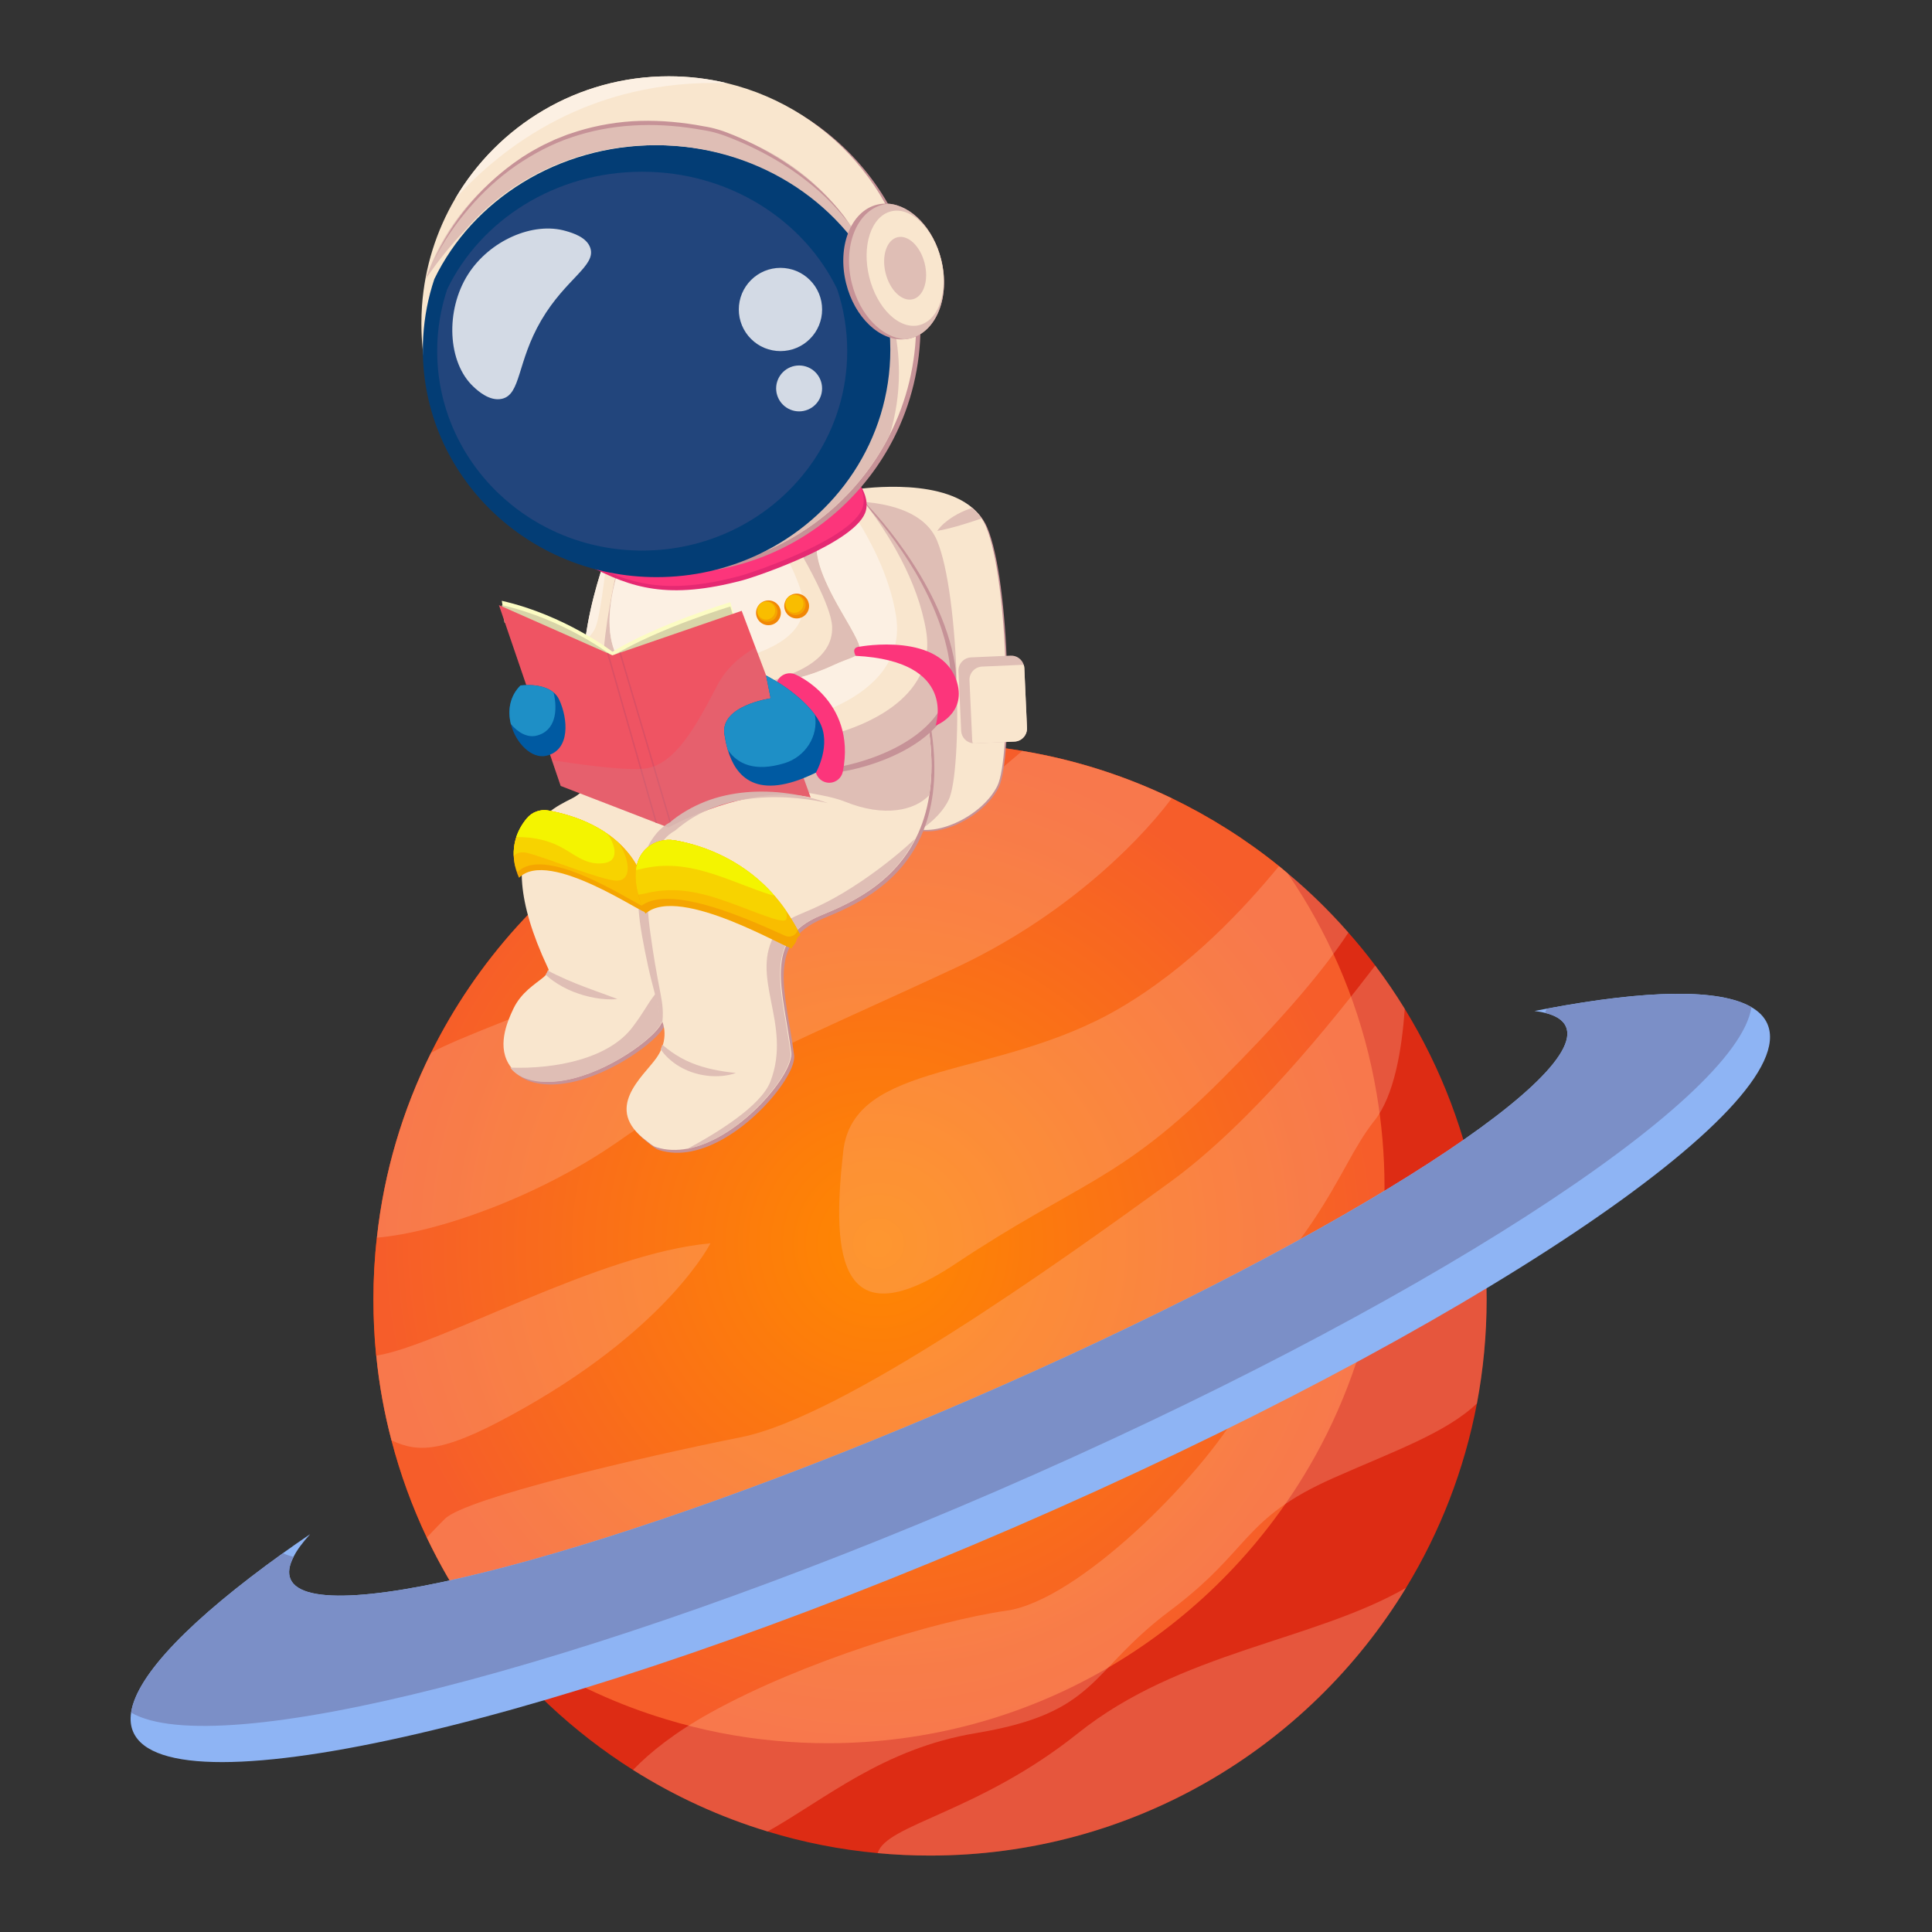 <svg xmlns="http://www.w3.org/2000/svg" xmlns:xlink="http://www.w3.org/1999/xlink" width="500" zoomAndPan="magnify" viewBox="0 0 375 375" height="500" preserveAspectRatio="xMidYMid meet" version="1.0"><rect x="0" y="0" width="375" height="375" fill="#333333" stroke="none"/><defs><clipPath id="b20f861576"><path d="M 72 144 L 289 144 L 289 360.336 L 72 360.336 Z M 72 144 " clip-rule="nonzero"/></clipPath><clipPath id="a6f0e6d6c5"><path d="M 72 144 L 269 144 L 269 339 L 72 339 Z M 72 144 " clip-rule="nonzero"/></clipPath><clipPath id="6015b2a980"><path d="M 268.734 230.41 C 268.734 237.305 268.082 244.059 266.848 250.594 C 264.41 263.488 259.676 275.57 253.094 286.383 C 234.141 317.543 199.852 338.355 160.695 338.355 C 157.266 338.355 153.875 338.199 150.547 337.883 C 143.172 337.211 136.039 335.781 129.176 333.684 C 119.879 330.871 111.094 326.812 103.047 321.738 C 98.965 319.164 95.062 316.312 91.371 313.203 C 88.16 308.547 85.305 303.594 82.844 298.441 C 80.012 292.441 77.688 286.121 75.988 279.566 C 74.582 274.234 73.586 268.754 73.031 263.125 L 73.012 263.125 C 72.656 259.543 72.48 255.898 72.48 252.215 C 72.48 248.156 72.695 244.156 73.152 240.23 C 74.539 227.453 78.188 215.371 83.656 204.359 C 83.656 204.34 83.676 204.34 83.676 204.34 C 101.316 168.746 138.051 144.266 180.512 144.266 C 186.617 144.266 192.586 144.758 198.414 145.746 C 208.645 147.453 218.395 150.578 227.438 154.938 C 234.887 158.543 241.867 162.957 248.25 168.109 C 248.805 168.566 249.355 169.02 249.918 169.516 C 250.926 170.977 251.898 172.484 252.832 173.988 C 259.867 185.461 264.844 198.332 267.18 212.117 C 268.199 218.07 268.734 224.172 268.734 230.41 Z M 268.734 230.41 " clip-rule="nonzero"/></clipPath><radialGradient gradientTransform="matrix(1, 0, 0, 1, -13.471, -10.28)" gradientUnits="userSpaceOnUse" r="97.585" cx="184.005" id="eaa47529a9" cy="251.697" fx="184.005" fy="251.697"><stop stop-opacity="1" stop-color="rgb(99.973%, 53.168%, 0.128%)" offset="0"/><stop stop-opacity="1" stop-color="rgb(99.924%, 52.937%, 0.352%)" offset="0.016"/><stop stop-opacity="1" stop-color="rgb(99.883%, 52.74%, 0.546%)" offset="0.027"/><stop stop-opacity="1" stop-color="rgb(99.841%, 52.544%, 0.74%)" offset="0.039"/><stop stop-opacity="1" stop-color="rgb(99.8%, 52.347%, 0.934%)" offset="0.051"/><stop stop-opacity="1" stop-color="rgb(99.759%, 52.15%, 1.126%)" offset="0.062"/><stop stop-opacity="1" stop-color="rgb(99.718%, 51.953%, 1.32%)" offset="0.074"/><stop stop-opacity="1" stop-color="rgb(99.678%, 51.756%, 1.514%)" offset="0.086"/><stop stop-opacity="1" stop-color="rgb(99.637%, 51.559%, 1.707%)" offset="0.098"/><stop stop-opacity="1" stop-color="rgb(99.596%, 51.363%, 1.9%)" offset="0.109"/><stop stop-opacity="1" stop-color="rgb(99.554%, 51.166%, 2.094%)" offset="0.121"/><stop stop-opacity="1" stop-color="rgb(99.513%, 50.969%, 2.287%)" offset="0.133"/><stop stop-opacity="1" stop-color="rgb(99.472%, 50.772%, 2.48%)" offset="0.145"/><stop stop-opacity="1" stop-color="rgb(99.431%, 50.575%, 2.673%)" offset="0.156"/><stop stop-opacity="1" stop-color="rgb(99.39%, 50.378%, 2.867%)" offset="0.168"/><stop stop-opacity="1" stop-color="rgb(99.348%, 50.182%, 3.061%)" offset="0.18"/><stop stop-opacity="1" stop-color="rgb(99.309%, 49.985%, 3.253%)" offset="0.191"/><stop stop-opacity="1" stop-color="rgb(99.268%, 49.788%, 3.447%)" offset="0.203"/><stop stop-opacity="1" stop-color="rgb(99.226%, 49.591%, 3.641%)" offset="0.215"/><stop stop-opacity="1" stop-color="rgb(99.185%, 49.394%, 3.833%)" offset="0.227"/><stop stop-opacity="1" stop-color="rgb(99.144%, 49.197%, 4.027%)" offset="0.238"/><stop stop-opacity="1" stop-color="rgb(99.103%, 49.001%, 4.221%)" offset="0.25"/><stop stop-opacity="1" stop-color="rgb(99.048%, 48.738%, 4.478%)" offset="0.262"/><stop stop-opacity="1" stop-color="rgb(98.981%, 48.41%, 4.8%)" offset="0.281"/><stop stop-opacity="1" stop-color="rgb(98.912%, 48.082%, 5.122%)" offset="0.301"/><stop stop-opacity="1" stop-color="rgb(98.843%, 47.754%, 5.444%)" offset="0.32"/><stop stop-opacity="1" stop-color="rgb(98.775%, 47.424%, 5.768%)" offset="0.34"/><stop stop-opacity="1" stop-color="rgb(98.706%, 47.096%, 6.09%)" offset="0.359"/><stop stop-opacity="1" stop-color="rgb(98.645%, 46.802%, 6.38%)" offset="0.379"/><stop stop-opacity="1" stop-color="rgb(98.592%, 46.539%, 6.638%)" offset="0.395"/><stop stop-opacity="1" stop-color="rgb(98.537%, 46.277%, 6.895%)" offset="0.41"/><stop stop-opacity="1" stop-color="rgb(98.482%, 46.014%, 7.153%)" offset="0.426"/><stop stop-opacity="1" stop-color="rgb(98.427%, 45.752%, 7.411%)" offset="0.441"/><stop stop-opacity="1" stop-color="rgb(98.372%, 45.49%, 7.669%)" offset="0.457"/><stop stop-opacity="1" stop-color="rgb(98.317%, 45.227%, 7.927%)" offset="0.473"/><stop stop-opacity="1" stop-color="rgb(98.264%, 44.965%, 8.185%)" offset="0.488"/><stop stop-opacity="1" stop-color="rgb(98.215%, 44.734%, 8.409%)" offset="0.504"/><stop stop-opacity="1" stop-color="rgb(98.174%, 44.537%, 8.603%)" offset="0.516"/><stop stop-opacity="1" stop-color="rgb(98.132%, 44.341%, 8.797%)" offset="0.527"/><stop stop-opacity="1" stop-color="rgb(98.091%, 44.144%, 8.99%)" offset="0.539"/><stop stop-opacity="1" stop-color="rgb(98.05%, 43.947%, 9.183%)" offset="0.551"/><stop stop-opacity="1" stop-color="rgb(98.009%, 43.75%, 9.377%)" offset="0.562"/><stop stop-opacity="1" stop-color="rgb(97.969%, 43.553%, 9.57%)" offset="0.574"/><stop stop-opacity="1" stop-color="rgb(97.928%, 43.356%, 9.764%)" offset="0.586"/><stop stop-opacity="1" stop-color="rgb(97.887%, 43.159%, 9.956%)" offset="0.598"/><stop stop-opacity="1" stop-color="rgb(97.845%, 42.963%, 10.15%)" offset="0.609"/><stop stop-opacity="1" stop-color="rgb(97.804%, 42.766%, 10.344%)" offset="0.621"/><stop stop-opacity="1" stop-color="rgb(97.749%, 42.503%, 10.602%)" offset="0.633"/><stop stop-opacity="1" stop-color="rgb(97.681%, 42.175%, 10.924%)" offset="0.652"/><stop stop-opacity="1" stop-color="rgb(97.614%, 41.847%, 11.246%)" offset="0.672"/><stop stop-opacity="1" stop-color="rgb(97.552%, 41.553%, 11.536%)" offset="0.691"/><stop stop-opacity="1" stop-color="rgb(97.498%, 41.29%, 11.794%)" offset="0.707"/><stop stop-opacity="1" stop-color="rgb(97.443%, 41.028%, 12.051%)" offset="0.723"/><stop stop-opacity="1" stop-color="rgb(97.388%, 40.765%, 12.309%)" offset="0.738"/><stop stop-opacity="1" stop-color="rgb(97.339%, 40.535%, 12.535%)" offset="0.754"/><stop stop-opacity="1" stop-color="rgb(97.298%, 40.338%, 12.729%)" offset="0.766"/><stop stop-opacity="1" stop-color="rgb(97.258%, 40.141%, 12.921%)" offset="0.777"/><stop stop-opacity="1" stop-color="rgb(97.217%, 39.944%, 13.115%)" offset="0.789"/><stop stop-opacity="1" stop-color="rgb(97.176%, 39.748%, 13.309%)" offset="0.801"/><stop stop-opacity="1" stop-color="rgb(97.134%, 39.551%, 13.501%)" offset="0.812"/><stop stop-opacity="1" stop-color="rgb(97.079%, 39.288%, 13.759%)" offset="0.824"/><stop stop-opacity="1" stop-color="rgb(97.011%, 38.959%, 14.082%)" offset="0.844"/><stop stop-opacity="1" stop-color="rgb(96.95%, 38.664%, 14.372%)" offset="0.863"/><stop stop-opacity="1" stop-color="rgb(96.902%, 38.434%, 14.598%)" offset="0.879"/><stop stop-opacity="1" stop-color="rgb(96.861%, 38.237%, 14.79%)" offset="0.891"/><stop stop-opacity="1" stop-color="rgb(96.82%, 38.04%, 14.984%)" offset="0.902"/><stop stop-opacity="1" stop-color="rgb(96.765%, 37.778%, 15.242%)" offset="0.914"/><stop stop-opacity="1" stop-color="rgb(96.704%, 37.483%, 15.532%)" offset="0.934"/><stop stop-opacity="1" stop-color="rgb(96.655%, 37.253%, 15.758%)" offset="0.949"/><stop stop-opacity="1" stop-color="rgb(96.602%, 36.99%, 16.016%)" offset="0.961"/><stop stop-opacity="1" stop-color="rgb(96.533%, 36.662%, 16.338%)" offset="0.98"/><stop stop-opacity="1" stop-color="rgb(96.5%, 36.499%, 16.499%)" offset="1"/></radialGradient><clipPath id="f716a8f0eb"><path d="M 170 308 L 273 308 L 273 360.336 L 170 360.336 Z M 170 308 " clip-rule="nonzero"/></clipPath><clipPath id="953ff3688c"><path d="M 25.223 192 L 344 192 L 344 343 L 25.223 343 Z M 25.223 192 " clip-rule="nonzero"/></clipPath><clipPath id="1c029f1b77"><path d="M 25.223 192 L 340 192 L 340 335 L 25.223 335 Z M 25.223 192 " clip-rule="nonzero"/></clipPath><clipPath id="c43545d6c4"><path d="M 81 14.586 L 178 14.586 L 178 111 L 81 111 Z M 81 14.586 " clip-rule="nonzero"/></clipPath><clipPath id="595af8ecae"><path d="M 88 14.586 L 142 14.586 L 142 39 L 88 39 Z M 88 14.586 " clip-rule="nonzero"/></clipPath></defs><g clip-path="url(#b20f861576)"><path fill="#dd2c14" d="M 288.555 252.219 C 288.555 259.113 287.902 265.867 286.672 272.402 C 284.23 285.297 279.496 297.379 272.914 308.191 C 253.965 339.352 219.672 360.164 180.52 360.164 C 177.09 360.164 173.699 360.008 170.367 359.691 C 162.996 359.02 155.859 357.59 148.996 355.492 C 139.699 352.68 130.918 348.621 122.871 343.547 C 111.215 336.18 101.066 326.652 93 315.52 C 92.445 314.75 91.891 313.996 91.371 313.203 C 88.16 308.547 85.305 303.594 82.844 298.441 C 80.012 292.441 77.688 286.121 75.988 279.566 C 74.582 274.234 73.586 268.754 73.031 263.125 L 73.012 263.125 C 72.656 259.543 72.48 255.898 72.48 252.215 C 72.48 248.156 72.695 244.156 73.152 240.23 C 74.539 227.453 78.188 215.371 83.656 204.359 C 83.656 204.34 83.676 204.34 83.676 204.34 C 101.316 168.746 138.051 144.266 180.512 144.266 C 186.617 144.266 192.586 144.758 198.414 145.746 C 208.645 147.453 218.395 150.578 227.438 154.938 C 234.887 158.543 241.867 162.957 248.25 168.109 C 248.805 168.566 249.355 169.02 249.918 169.516 C 254.137 173 258.086 176.859 261.711 181.004 C 263.539 183.066 265.281 185.203 266.93 187.402 C 268.973 190.098 270.871 192.91 272.656 195.801 C 279.695 207.273 284.672 220.148 287.008 233.93 C 288.023 239.879 288.555 245.98 288.555 252.219 Z M 288.555 252.219 " fill-opacity="1" fill-rule="nonzero"/></g><g clip-path="url(#a6f0e6d6c5)"><g clip-path="url(#6015b2a980)"><path fill="url(#eaa47529a9)" d="M 72.48 144.266 L 72.48 338.355 L 268.734 338.355 L 268.734 144.266 Z M 72.48 144.266 " fill-rule="nonzero"/></g></g><path fill="#fcb89d" d="M 227.441 154.949 C 220.027 164.793 205.418 178.539 185.477 187.848 C 155.742 201.711 139.883 207.652 120.062 221.516 C 104.914 232.094 85.172 239.203 73.16 240.234 C 74.547 227.461 78.199 215.375 83.668 204.367 C 83.668 204.348 83.688 204.348 83.688 204.348 C 92.887 199.035 149.793 179.922 171.602 166.059 C 182.66 159.027 191.699 151.484 198.422 145.758 C 208.648 147.457 218.402 150.59 227.441 154.949 Z M 227.441 154.949 " fill-opacity="0.3" fill-rule="nonzero"/><path fill="#fcb89d" d="M 261.719 181.016 C 256.344 189.215 247.508 199.16 237.016 209.637 C 217.195 229.441 209.262 229.441 185.477 245.289 C 161.691 261.133 161.691 241.328 163.668 223.5 C 165.652 205.672 193.402 209.637 217.195 195.77 C 231.047 187.684 241.539 176.258 248.258 168.113 C 253.113 172.02 257.609 176.336 261.719 181.016 Z M 261.719 181.016 " fill-opacity="0.3" fill-rule="nonzero"/><path fill="#fcb89d" d="M 137.898 241.324 C 137.898 241.324 129.973 257.168 102.219 273.016 C 86.16 282.188 81.387 282.066 75.992 279.57 C 74.586 274.242 73.594 268.758 73.039 263.133 C 85.469 261.148 116.098 243.305 137.898 241.324 Z M 137.898 241.324 " fill-opacity="0.3" fill-rule="nonzero"/><path fill="#fcb89d" d="M 272.656 195.809 C 272.105 203.785 270.594 212.762 266.75 217.555 C 258.824 227.461 256.84 243.305 223.141 269.055 C 189.445 294.805 181.512 278.957 159.707 292.82 C 139.766 305.5 116.531 311.559 93 315.52 C 89.113 310.191 85.727 304.469 82.852 298.449 C 84.336 296.82 85.645 295.516 86.359 294.805 C 90.32 290.844 124.023 282.918 143.848 278.957 C 163.668 274.996 205.297 245.289 227.105 229.441 C 242.883 217.973 258.664 198.207 266.93 187.41 C 268.973 190.105 270.871 192.914 272.656 195.809 Z M 272.656 195.809 " fill-opacity="0.3" fill-rule="nonzero"/><path fill="#fcb89d" d="M 288.555 252.219 C 288.555 259.113 287.902 265.867 286.672 272.402 C 280.645 278.148 270.594 281.652 258.816 286.879 C 240.977 294.801 242.957 300.742 227.102 312.629 C 211.242 324.512 213.227 332.434 189.434 336.395 C 171.434 339.387 160.234 349.191 148.996 355.488 C 139.699 352.676 130.918 348.617 122.871 343.543 C 126.203 340.078 131.02 336.254 137.898 332.434 C 155.742 322.531 181.508 314.605 195.387 312.629 C 209.262 310.645 233.051 286.879 240.98 273.016 C 248.906 259.152 260.801 245.285 272.699 241.324 C 278.605 239.359 283.539 236.41 287.008 233.938 C 288.023 239.879 288.555 245.98 288.555 252.219 Z M 288.555 252.219 " fill-opacity="0.3" fill-rule="nonzero"/><g clip-path="url(#f716a8f0eb)"><path fill="#fcb89d" d="M 272.914 308.191 C 253.965 339.352 219.672 360.164 180.52 360.164 C 177.09 360.164 173.699 360.008 170.367 359.691 C 171.938 354.105 189.973 351.828 209.262 336.398 C 229.09 320.555 254.855 318.57 272.914 308.191 Z M 272.914 308.191 " fill-opacity="0.3" fill-rule="nonzero"/></g><g clip-path="url(#953ff3688c)"><path fill="#8eb4f4" d="M 197.004 296.391 C 109.414 334.324 32.77 352.141 25.852 336.16 C 25.363 335.039 25.238 333.793 25.445 332.41 C 26.535 325.062 37.238 314.156 54.934 301.457 C 56.621 300.246 58.371 299.02 60.199 297.777 C 58.742 299.387 57.633 300.859 56.984 302.176 C 56.09 303.875 55.883 305.332 56.387 306.508 C 60.879 316.871 119.957 301.246 188.312 271.645 C 256.672 242.023 308.441 209.621 303.949 199.273 C 303.387 197.992 302 197.098 299.844 196.59 C 299.23 196.43 298.562 196.328 297.844 196.238 C 298.637 196.078 299.422 195.922 300.215 195.781 C 319.625 192.133 333.684 191.836 339.949 195.484 C 341.438 196.348 342.492 197.434 343.055 198.75 C 349.988 214.727 284.598 258.445 197.004 296.391 Z M 197.004 296.391 " fill-opacity="1" fill-rule="nonzero"/></g><g clip-path="url(#1c029f1b77)"><path fill="#7b8fc7" d="M 339.953 195.492 C 337.199 213.812 274.949 254.078 193.496 289.379 C 113.133 324.172 41.984 342.039 25.449 332.414 C 26.539 325.066 37.242 314.16 54.938 301.465 C 55.516 301.762 56.199 301.988 56.992 302.18 C 56.094 303.883 55.887 305.336 56.391 306.512 C 60.887 316.875 119.961 301.25 188.316 271.652 C 256.676 242.031 308.449 209.625 303.957 199.277 C 303.391 197.996 302.004 197.102 299.848 196.594 C 300.008 196.312 300.129 196.051 300.215 195.789 C 319.625 192.137 333.684 191.844 339.953 195.492 Z M 339.953 195.492 " fill-opacity="1" fill-rule="nonzero"/></g><path fill="#c69297" d="M 193.859 152.828 C 191.07 158.398 182.426 162.855 177.133 160.906 C 171.84 158.957 166.078 95.309 166.078 95.309 C 166.078 95.309 181.867 92.703 189.016 98.855 C 189.707 99.457 190.32 100.133 190.824 100.902 C 191.137 101.375 191.402 101.875 191.633 102.414 C 196.09 112.992 196.648 147.254 193.859 152.828 Z M 193.859 152.828 " fill-opacity="1" fill-rule="nonzero"/><path fill="#f9e6ce" d="M 193.582 152.551 C 190.797 158.121 182.152 162.578 176.855 160.629 C 171.562 158.68 165.801 95.031 165.801 95.031 C 165.801 95.031 181.59 92.426 188.738 98.582 C 189.43 99.18 190.043 99.855 190.547 100.629 C 190.859 101.098 191.125 101.598 191.355 102.137 C 195.812 112.715 196.367 146.98 193.582 152.551 Z M 193.582 152.551 " fill-opacity="1" fill-rule="nonzero"/><path fill="#dfbeb5" d="M 156.32 97.809 C 156.32 97.809 177.41 94.328 181.875 104.914 C 186.332 115.5 186.891 149.762 184.105 155.328 C 181.32 160.902 172.676 165.355 167.379 163.406 C 162.086 161.461 156.32 97.809 156.32 97.809 Z M 156.32 97.809 " fill-opacity="1" fill-rule="nonzero"/><path fill="#dfbeb5" d="M 196.914 143.938 L 189.215 144.285 C 189.078 144.289 188.945 144.285 188.812 144.27 C 187.594 144.125 186.617 143.117 186.562 141.863 L 186.039 130.254 C 185.98 128.859 187.07 127.668 188.469 127.602 L 196.164 127.258 C 197.348 127.203 198.379 127.973 198.711 129.055 C 198.773 129.254 198.805 129.461 198.82 129.68 L 199.34 141.289 C 199.398 142.684 198.312 143.879 196.914 143.938 Z M 196.914 143.938 " fill-opacity="1" fill-rule="nonzero"/><path fill="#f9e6ce" d="M 196.914 143.938 L 189.215 144.285 C 189.078 144.289 188.945 144.285 188.812 144.27 C 188.75 144.07 188.711 143.859 188.703 143.645 L 188.176 132.039 C 188.117 130.645 189.207 129.453 190.605 129.387 L 198.301 129.043 C 198.441 129.035 198.578 129.043 198.711 129.055 C 198.773 129.254 198.805 129.461 198.82 129.68 L 199.34 141.289 C 199.398 142.684 198.312 143.879 196.914 143.938 Z M 196.914 143.938 " fill-opacity="1" fill-rule="nonzero"/><path fill="#c69297" d="M 181.059 154.004 C 181.016 154.301 180.977 154.602 180.934 154.891 C 180.43 158.121 179.508 160.906 178.301 163.309 C 173.734 172.422 165.09 176.078 159.855 178.246 C 148.422 182.98 152.605 192.73 154.141 204.844 C 154.648 208.875 144.367 221.531 134.074 223.5 C 132 223.898 129.922 223.859 127.934 223.227 C 127.156 222.98 126.602 222.406 126.047 221.992 C 117.547 215.727 125.32 209.617 127.934 205.957 C 128.367 205.348 128.695 204.75 128.934 204.184 C 129.07 203.867 129.176 203.559 129.258 203.262 C 129.719 201.645 129.535 200.301 129.324 199.504 C 129.289 199.371 129.25 199.254 129.219 199.148 C 129.125 198.871 129.051 198.719 129.051 198.719 C 129.051 199 128.879 199.387 128.559 199.848 C 126.359 202.98 117.176 209.527 108.777 210.402 C 107.684 210.52 106.602 210.539 105.551 210.438 C 105.484 210.434 105.418 210.426 105.359 210.422 C 105.195 210.406 105.039 210.383 104.879 210.363 C 104.746 210.344 104.613 210.324 104.48 210.297 C 104.188 210.25 103.914 210.184 103.652 210.121 C 103.594 210.105 103.535 210.09 103.48 210.07 C 103.469 210.07 103.465 210.066 103.461 210.066 C 103.359 210.043 103.266 210.012 103.176 209.98 C 103.129 209.969 103.082 209.953 103.039 209.938 C 102.953 209.906 102.871 209.883 102.785 209.855 C 102.691 209.82 102.598 209.785 102.508 209.75 C 102.484 209.738 102.469 209.734 102.449 209.727 C 102.414 209.711 102.387 209.695 102.352 209.684 C 102.258 209.645 102.168 209.605 102.078 209.566 C 102 209.527 101.914 209.488 101.84 209.441 C 101.781 209.414 101.723 209.383 101.664 209.348 C 101.609 209.324 101.559 209.293 101.504 209.262 C 101.414 209.211 101.332 209.16 101.246 209.102 C 101.145 209.031 101.043 208.969 100.949 208.895 C 100.852 208.824 100.762 208.75 100.668 208.676 C 100.578 208.602 100.496 208.527 100.41 208.449 C 100.328 208.371 100.242 208.293 100.164 208.211 C 100.066 208.113 99.973 208.004 99.883 207.895 C 99.855 207.867 99.832 207.836 99.809 207.801 C 99.781 207.766 99.758 207.738 99.734 207.707 C 99.738 207.707 99.738 207.707 99.738 207.707 C 96.855 203.949 98.938 199.008 100.203 196.355 C 101.738 193.152 104.383 191.621 106.059 190.23 C 106.293 190.031 106.477 189.844 106.613 189.672 C 106.895 189.316 106.988 189.027 107.016 188.859 C 107.043 188.758 107.031 188.699 107.031 188.699 C 106.984 188.594 106.934 188.488 106.887 188.387 C 94.32 161.645 108.719 157.215 112.051 155.27 C 115.395 153.32 117.207 149 114.418 137.027 C 111.633 125.047 118.602 107.5 118.602 107.5 L 160.359 98.191 L 164.387 97.289 C 164.387 97.289 167.035 98.16 173.082 115.016 C 173.105 115.078 173.129 115.145 173.148 115.211 C 174.68 119.484 176.426 124.77 178.395 131.312 C 181.195 140.629 181.824 148.051 181.059 154.004 Z M 181.059 154.004 " fill-opacity="1" fill-rule="nonzero"/><path fill="#f9e6ce" d="M 180.496 153.445 C 180.457 153.742 180.418 154.043 180.375 154.332 C 179.871 157.562 178.949 160.348 177.742 162.75 C 173.176 171.863 164.531 175.52 159.293 177.688 C 147.863 182.422 152.047 192.172 153.578 204.285 C 154.09 208.316 143.809 220.973 133.516 222.941 C 131.441 223.34 129.363 223.301 127.375 222.668 C 126.598 222.422 126.043 221.848 125.488 221.434 C 116.988 215.168 124.762 209.059 127.375 205.398 C 127.809 204.789 128.137 204.191 128.375 203.625 C 128.512 203.309 128.617 203 128.699 202.703 C 129.16 201.086 128.977 199.742 128.766 198.945 C 128.73 198.812 128.691 198.695 128.66 198.59 C 128.566 198.312 128.492 198.16 128.492 198.16 C 128.492 198.441 128.32 198.828 127.996 199.289 C 125.801 202.422 116.617 208.969 108.219 209.844 C 107.125 209.961 106.043 209.98 104.992 209.879 C 104.926 209.875 104.859 209.867 104.801 209.863 C 104.637 209.848 104.48 209.824 104.32 209.805 C 104.188 209.785 104.055 209.766 103.918 209.738 C 103.629 209.691 103.355 209.625 103.094 209.562 C 103.035 209.547 102.973 209.531 102.922 209.512 C 102.91 209.512 102.906 209.508 102.898 209.508 C 102.801 209.484 102.707 209.453 102.617 209.422 C 102.57 209.41 102.523 209.395 102.48 209.379 C 102.395 209.348 102.312 209.324 102.227 209.293 C 102.133 209.262 102.039 209.227 101.949 209.191 C 101.926 209.18 101.91 209.176 101.891 209.168 C 101.855 209.152 101.828 209.137 101.793 209.125 C 101.699 209.086 101.609 209.047 101.52 209.008 C 101.441 208.969 101.355 208.93 101.281 208.883 C 101.223 208.855 101.164 208.824 101.105 208.789 C 101.051 208.766 101 208.734 100.945 208.703 C 100.855 208.652 100.773 208.602 100.688 208.543 C 100.586 208.473 100.484 208.41 100.391 208.336 C 100.293 208.266 100.203 208.191 100.109 208.117 C 100.02 208.043 99.938 207.969 99.852 207.891 C 99.77 207.812 99.684 207.734 99.605 207.652 C 99.504 207.555 99.41 207.445 99.324 207.336 C 99.297 207.309 99.273 207.277 99.25 207.242 C 99.223 207.207 99.199 207.18 99.176 207.148 C 99.18 207.148 99.18 207.148 99.18 207.148 C 96.293 203.391 98.379 198.449 99.645 195.797 C 101.18 192.594 103.824 191.062 105.5 189.672 C 105.734 189.473 105.918 189.285 106.051 189.113 C 106.336 188.758 106.43 188.469 106.457 188.301 C 106.484 188.199 106.473 188.141 106.473 188.141 C 106.422 188.035 106.375 187.93 106.328 187.828 C 93.762 161.086 108.16 156.656 111.492 154.711 C 114.836 152.762 116.645 148.441 113.859 136.469 C 112.988 132.715 113.074 128.414 113.598 124.281 C 114.613 116.359 117.246 109.043 117.898 107.32 C 117.992 107.074 118.043 106.941 118.043 106.941 L 159.801 97.633 L 163.828 96.73 C 163.828 96.73 166.477 97.602 172.52 114.457 C 172.547 114.52 172.57 114.586 172.59 114.652 C 174.121 118.926 175.867 124.211 177.836 130.754 C 180.641 140.07 181.266 147.496 180.496 153.445 Z M 180.496 153.445 " fill-opacity="1" fill-rule="nonzero"/><path fill="#fcf0e3" d="M 117.887 107.316 C 117.367 112.25 116.449 119.887 115.523 121.91 C 115.074 122.895 114.371 123.676 113.59 124.273 C 114.602 116.352 117.238 109.031 117.887 107.316 Z M 117.887 107.316 " fill-opacity="1" fill-rule="nonzero"/><path fill="#dfbeb5" d="M 180.496 153.445 C 180.457 153.742 180.418 154.043 180.375 154.332 C 177.543 157.352 171.586 158.676 164.031 155.609 C 155.109 151.992 117.754 150.875 117.754 150.875 C 117.754 150.875 116.918 135.555 117.051 128.785 C 117.18 122.02 119.512 111.668 119.512 111.668 L 119.738 111.598 L 152.379 102.137 L 157.578 100.629 C 157.578 100.629 166.691 108.43 172.586 114.648 C 174.113 118.922 175.863 124.207 177.832 130.746 C 180.641 140.07 181.266 147.496 180.496 153.445 Z M 180.496 153.445 " fill-opacity="1" fill-rule="nonzero"/><path fill="#f9e6ce" d="M 146.188 133.051 C 140.891 134.227 125.801 136.922 120.324 128.422 C 118.09 124.961 117.457 119.641 119.734 111.602 L 149.855 102.867 L 152.367 102.137 C 156.336 108.637 161.348 117.605 161.512 121.625 C 161.797 128.316 153.715 131.379 146.188 133.051 Z M 146.188 133.051 " fill-opacity="1" fill-rule="nonzero"/><path fill="#fcf0e3" d="M 140.617 128.59 C 136.637 129.477 127.133 131.211 120.328 128.422 C 118.098 124.961 117.461 119.641 119.738 111.602 L 149.859 102.867 C 152.957 108.332 155.82 114.148 155.945 117.172 C 156.227 123.859 148.141 126.922 140.617 128.59 Z M 140.617 128.59 " fill-opacity="1" fill-rule="nonzero"/><path fill="#dfbeb5" d="M 128.133 198.914 C 128.059 199.051 127.965 199.203 127.855 199.363 C 125.656 202.496 116.473 209.043 108.074 209.918 C 106.762 210 105.641 210.016 104.852 209.953 C 104.781 209.949 104.715 209.941 104.656 209.938 C 104.492 209.922 104.336 209.898 104.176 209.879 C 104.043 209.859 103.91 209.84 103.777 209.812 C 103.484 209.766 103.211 209.699 102.949 209.637 C 102.891 209.621 102.832 209.605 102.777 209.586 C 102.766 209.586 102.762 209.582 102.758 209.582 C 102.656 209.559 102.562 209.527 102.477 209.496 C 102.426 209.484 102.379 209.469 102.336 209.453 C 102.254 209.422 102.168 209.398 102.082 209.367 C 101.988 209.336 101.895 209.301 101.809 209.266 C 101.781 209.254 101.766 209.25 101.746 209.242 C 101.711 209.227 101.684 209.211 101.648 209.199 C 101.555 209.16 101.465 209.121 101.375 209.082 C 101.293 209.043 101.215 209.004 101.141 208.957 C 101.078 208.93 101.02 208.898 100.961 208.863 C 100.906 208.84 100.855 208.809 100.801 208.777 C 100.715 208.727 100.629 208.676 100.547 208.617 C 100.441 208.547 100.344 208.484 100.25 208.41 C 100.148 208.34 100.059 208.266 99.965 208.191 C 99.879 208.117 99.793 208.043 99.707 207.965 C 99.625 207.887 99.539 207.809 99.461 207.727 C 99.305 207.57 99.164 207.402 99.031 207.227 C 107.988 207.539 118.23 205.418 122.781 199.355 C 125.289 196.016 125.387 195.25 127.254 192.859 C 127.738 195.02 128.133 197.27 128.133 198.914 Z M 128.133 198.914 " fill-opacity="1" fill-rule="nonzero"/><path fill="#fcfcc3" d="M 97.402 116.617 L 97.918 119.988 L 118.441 129.426 L 142.844 120.559 L 141.758 116.887 C 141.758 116.887 127.785 121.066 118.879 126.5 C 118.879 126.504 109.668 119.398 97.402 116.617 Z M 97.402 116.617 " fill-opacity="1" fill-rule="nonzero"/><path fill="#d8d4a8" d="M 97.402 117.453 L 97.918 120.824 L 118.441 130.262 L 142.844 121.395 L 141.758 117.723 C 141.758 117.723 127.785 121.902 118.879 127.336 C 118.879 127.34 109.668 120.234 97.402 117.453 Z M 97.402 117.453 " fill-opacity="1" fill-rule="nonzero"/><path fill="#ef5463" d="M 157.34 154.777 C 146.617 152.344 133.551 158.633 130.434 160.254 C 130.34 160.305 130.258 160.348 130.18 160.387 C 129.895 160.535 129.738 160.625 129.738 160.625 L 127.551 159.777 L 127.227 159.652 L 108.832 152.547 L 107.121 147.531 L 96.844 117.449 L 117.812 126.727 L 118.145 126.875 L 118.867 127.195 L 120.223 126.727 L 120.492 126.637 L 143.961 118.559 L 146.652 125.695 L 150.375 135.555 Z M 157.34 154.777 " fill-opacity="1" fill-rule="nonzero"/><path fill="#c69297" d="M 161.398 149.957 C 161.023 149.926 160.754 149.629 160.547 149.125 C 160.07 147.961 159.914 145.688 159.434 143.062 C 158.742 139.277 157.359 134.762 153.355 131.797 C 153.355 131.797 156.145 131.715 161.922 129.047 C 167.703 126.375 168.875 128.289 163.305 118.691 C 153.758 102.25 160.207 102.062 167.801 97.785 C 167.844 97.758 167.895 97.73 167.938 97.707 C 167.965 97.691 167.988 97.676 168.012 97.664 C 168.012 97.664 182.648 112.297 185.352 128.941 C 188.051 145.578 163.91 150.164 161.398 149.957 Z M 161.398 149.957 " fill-opacity="1" fill-rule="nonzero"/><path fill="#dfbeb5" d="M 160.547 149.125 C 160.07 147.961 159.914 145.688 159.434 143.062 C 158.742 139.277 157.359 134.762 153.355 131.797 C 153.355 131.797 156.145 131.715 161.922 129.047 C 167.703 126.375 168.875 128.289 163.305 118.691 C 153.758 102.25 160.207 102.062 167.801 97.785 C 171.043 101.289 181.938 113.973 184.234 128.102 C 186.855 144.273 164.141 149.059 160.547 149.125 Z M 160.547 149.125 " fill-opacity="1" fill-rule="nonzero"/><path fill="#f9e6ce" d="M 159.43 143.062 C 159.176 141.668 158.824 140.176 158.285 138.699 C 157.363 136.16 155.879 133.668 153.352 131.797 C 153.352 131.797 156.137 131.715 161.918 129.047 C 167.695 126.375 168.871 128.289 163.297 118.691 C 154.84 104.117 158.938 102.312 165.266 99.113 C 166.125 98.684 167.02 98.223 167.934 97.707 C 172.387 103.531 178.168 112.676 179.77 122.531 C 181.941 135.91 166.773 141.496 159.43 143.062 Z M 159.43 143.062 " fill-opacity="1" fill-rule="nonzero"/><path fill="#fcf0e3" d="M 158.285 138.691 C 157.363 136.156 155.879 133.664 153.352 131.789 C 153.352 131.789 156.137 131.711 161.918 129.043 C 167.695 126.371 168.871 128.285 163.297 118.688 C 154.84 104.113 158.938 102.309 165.266 99.109 C 168.949 104.672 172.676 111.855 173.91 119.465 C 175.688 130.371 165.93 136.102 158.285 138.691 Z M 158.285 138.691 " fill-opacity="1" fill-rule="nonzero"/><path fill="#e52972" d="M 166.906 94.016 C 167.617 95.262 168.555 97.082 168.086 99.039 C 166.609 105.246 146.816 111.926 144.129 112.637 C 129.637 116.477 122.535 114.113 114.25 109.777 C 119.699 110.012 126.328 109.562 133.812 108.324 C 144.719 106.531 157.879 102.59 166.906 94.016 Z M 166.906 94.016 " fill-opacity="1" fill-rule="nonzero"/><path fill="#fc357b" d="M 166.348 93.18 C 167.059 94.426 167.992 96.246 167.527 98.203 C 166.051 104.41 146.258 111.09 143.57 111.801 C 129.078 115.645 121.977 113.281 113.691 108.945 C 119.141 109.176 125.77 108.727 133.254 107.488 C 144.16 105.695 157.324 101.754 166.348 93.18 Z M 166.348 93.18 " fill-opacity="1" fill-rule="nonzero"/><path fill="#c69297" d="M 178.668 63.344 C 178.668 71.121 176.816 78.469 173.531 84.961 C 173.531 84.965 173.527 84.965 173.527 84.969 C 168.148 95.59 158.934 103.941 147.707 108.207 C 147.703 108.211 147.691 108.211 147.688 108.211 C 142.391 110.223 136.648 111.32 130.645 111.32 C 105.004 111.32 84.059 91.238 82.695 65.957 C 82.648 65.094 82.629 64.219 82.629 63.344 C 82.629 62.191 82.668 61.051 82.746 59.922 C 84.504 35.02 105.277 15.367 130.645 15.367 C 157.168 15.367 178.668 36.844 178.668 63.344 Z M 178.668 63.344 " fill-opacity="1" fill-rule="nonzero"/><g clip-path="url(#c43545d6c4)"><path fill="#f9e6ce" d="M 177.832 62.785 C 177.832 70.562 175.98 77.91 172.695 84.402 C 172.695 84.406 172.691 84.406 172.691 84.41 C 167.312 95.031 158.098 103.383 146.871 107.648 C 146.863 107.652 146.855 107.652 146.852 107.652 C 141.555 109.664 135.812 110.762 129.809 110.762 C 104.168 110.762 83.223 90.68 81.859 65.398 C 81.812 64.535 81.793 63.66 81.793 62.785 C 81.793 61.633 81.832 60.492 81.91 59.363 C 82.445 51.828 84.715 44.777 88.328 38.598 C 96.656 24.363 112.113 14.809 129.809 14.809 C 133.688 14.809 137.465 15.266 141.074 16.137 C 162.164 21.199 177.832 40.164 177.832 62.785 Z M 177.832 62.785 " fill-opacity="1" fill-rule="nonzero"/></g><path fill="#dfbeb5" d="M 174.484 72.328 C 174.484 76.516 173.863 80.57 172.695 84.406 C 172.695 84.41 172.691 84.41 172.691 84.414 C 167.312 95.035 158.098 103.387 146.871 107.652 C 162.055 100.512 172.531 85.383 172.531 67.871 C 172.531 63.086 171.75 58.477 170.301 54.156 C 172.992 59.699 174.484 65.852 174.484 72.328 Z M 174.484 72.328 " fill-opacity="1" fill-rule="nonzero"/><path fill="#033d75" d="M 170.582 54.156 C 172.027 58.473 172.812 63.082 172.812 67.871 C 172.812 85.383 162.34 100.512 147.152 107.652 C 147.148 107.656 147.137 107.656 147.133 107.656 C 141.18 110.457 134.5 112.023 127.441 112.023 C 102.387 112.023 82.074 92.258 82.074 67.871 C 82.074 67.047 82.098 66.223 82.145 65.406 C 82.367 61.5 83.109 57.73 84.305 54.164 C 84.305 54.156 84.309 54.156 84.309 54.156 C 91.73 38.836 108.258 28.18 127.449 28.18 C 146.637 28.18 163.16 38.836 170.582 54.156 C 170.578 54.152 170.582 54.152 170.582 54.156 Z M 170.582 54.156 " fill-opacity="1" fill-rule="nonzero"/><path fill="#22457c" d="M 162.492 56.113 C 163.758 59.902 164.445 63.941 164.445 68.145 C 164.445 83.504 155.258 96.77 141.938 103.035 C 141.934 103.035 141.926 103.039 141.922 103.039 C 136.703 105.492 130.844 106.867 124.652 106.867 C 102.676 106.867 84.859 89.531 84.859 68.145 C 84.859 67.418 84.879 66.695 84.918 65.98 C 85.113 62.551 85.766 59.25 86.812 56.113 C 93.32 42.676 107.82 33.332 124.648 33.332 C 141.477 33.332 155.98 42.676 162.492 56.113 C 162.488 56.113 162.492 56.113 162.492 56.113 Z M 162.492 56.113 " fill-opacity="1" fill-rule="nonzero"/><path fill="#dfbeb5" d="M 170.301 54.152 C 162.879 38.832 146.352 28.176 127.16 28.176 C 112.238 28.176 98.926 34.617 90.258 44.688 C 87.387 47.672 84.84 50.891 82.629 54.152 C 88.648 36.48 106.004 23.715 126.465 23.715 C 146.926 23.723 164.277 36.488 170.301 54.152 Z M 170.301 54.152 " fill-opacity="1" fill-rule="nonzero"/><path fill="#c69297" d="M 176.668 65.684 C 176.309 65.77 175.941 65.832 175.574 65.859 C 170.793 66.246 165.867 61.637 164.223 54.977 C 162.453 47.809 165.148 40.977 170.25 39.719 C 170.984 39.539 171.719 39.484 172.457 39.543 C 176.867 39.883 181.176 44.277 182.695 50.426 C 184.465 57.594 181.77 64.426 176.668 65.684 Z M 176.668 65.684 " fill-opacity="1" fill-rule="nonzero"/><path fill="#dfbeb5" d="M 176.668 65.684 C 176.309 65.77 175.941 65.832 175.574 65.859 C 171.164 65.52 166.855 61.125 165.336 54.977 C 163.566 47.809 166.262 40.977 171.363 39.719 C 171.727 39.633 172.09 39.57 172.457 39.543 C 176.867 39.883 181.176 44.277 182.695 50.426 C 184.465 57.594 181.77 64.426 176.668 65.684 Z M 176.668 65.684 " fill-opacity="1" fill-rule="nonzero"/><path fill="#f9e6ce" d="M 182.645 50.348 C 182.824 51.074 182.957 51.801 183.043 52.535 C 183.133 53.27 183.172 53.992 183.16 54.707 C 183.152 55.418 183.094 56.109 182.988 56.773 C 182.887 57.438 182.734 58.066 182.539 58.66 C 182.34 59.254 182.102 59.797 181.824 60.293 C 181.543 60.793 181.227 61.23 180.871 61.613 C 180.52 61.996 180.137 62.312 179.723 62.562 C 179.309 62.816 178.875 62.996 178.418 63.109 C 177.961 63.223 177.488 63.266 177.004 63.234 C 176.523 63.203 176.035 63.102 175.543 62.93 C 175.055 62.754 174.57 62.512 174.09 62.203 C 173.609 61.895 173.145 61.523 172.695 61.09 C 172.246 60.66 171.816 60.172 171.414 59.633 C 171.012 59.09 170.641 58.508 170.301 57.879 C 169.957 57.254 169.656 56.598 169.391 55.906 C 169.125 55.219 168.902 54.512 168.723 53.785 C 168.543 53.059 168.41 52.332 168.324 51.598 C 168.238 50.863 168.199 50.141 168.207 49.43 C 168.219 48.715 168.273 48.023 168.379 47.359 C 168.484 46.695 168.637 46.066 168.832 45.473 C 169.027 44.879 169.266 44.336 169.547 43.84 C 169.828 43.34 170.145 42.902 170.496 42.52 C 170.852 42.141 171.234 41.82 171.648 41.57 C 172.062 41.316 172.496 41.137 172.953 41.023 C 173.41 40.91 173.879 40.867 174.363 40.898 C 174.848 40.93 175.336 41.031 175.824 41.207 C 176.316 41.379 176.801 41.621 177.281 41.93 C 177.762 42.238 178.227 42.609 178.676 43.043 C 179.125 43.477 179.551 43.961 179.953 44.5 C 180.359 45.043 180.73 45.625 181.07 46.254 C 181.41 46.879 181.715 47.535 181.98 48.227 C 182.242 48.914 182.465 49.621 182.645 50.348 Z M 182.645 50.348 " fill-opacity="1" fill-rule="nonzero"/><path fill="#dfbeb5" d="M 179.48 51.129 C 179.578 51.523 179.648 51.922 179.695 52.32 C 179.746 52.723 179.766 53.117 179.762 53.504 C 179.754 53.895 179.723 54.27 179.668 54.633 C 179.609 54.996 179.527 55.336 179.422 55.66 C 179.312 55.984 179.184 56.281 179.031 56.551 C 178.879 56.82 178.703 57.062 178.512 57.27 C 178.32 57.477 178.109 57.648 177.887 57.785 C 177.66 57.926 177.422 58.023 177.172 58.086 C 176.926 58.148 176.668 58.168 176.406 58.152 C 176.141 58.137 175.875 58.082 175.609 57.984 C 175.34 57.891 175.074 57.762 174.812 57.59 C 174.551 57.422 174.301 57.223 174.055 56.984 C 173.809 56.75 173.574 56.484 173.355 56.191 C 173.137 55.895 172.934 55.578 172.75 55.234 C 172.562 54.895 172.398 54.535 172.254 54.16 C 172.109 53.785 171.988 53.398 171.891 53.004 C 171.793 52.609 171.719 52.211 171.672 51.812 C 171.625 51.41 171.605 51.016 171.609 50.629 C 171.613 50.238 171.645 49.863 171.703 49.5 C 171.758 49.141 171.84 48.797 171.949 48.473 C 172.055 48.148 172.188 47.852 172.34 47.582 C 172.492 47.312 172.664 47.074 172.855 46.863 C 173.051 46.656 173.258 46.484 173.484 46.348 C 173.711 46.207 173.945 46.109 174.195 46.047 C 174.445 45.984 174.703 45.965 174.965 45.98 C 175.23 45.996 175.496 46.055 175.762 46.148 C 176.031 46.242 176.293 46.371 176.555 46.543 C 176.816 46.711 177.07 46.91 177.316 47.148 C 177.562 47.383 177.793 47.648 178.012 47.945 C 178.234 48.238 178.434 48.555 178.621 48.898 C 178.809 49.238 178.973 49.598 179.117 49.973 C 179.262 50.348 179.383 50.734 179.48 51.129 Z M 179.48 51.129 " fill-opacity="1" fill-rule="nonzero"/><path fill="#c69297" d="M 84.301 50.461 C 87.668 43.012 93.078 36.488 99.723 31.648 L 100.992 30.766 L 101.309 30.543 L 101.633 30.34 L 102.285 29.93 L 102.945 29.527 C 103.164 29.387 103.387 29.258 103.613 29.141 L 104.969 28.402 C 105.414 28.145 105.891 27.941 106.355 27.723 C 106.82 27.504 107.285 27.277 107.754 27.066 L 109.191 26.496 L 109.906 26.207 C 110.145 26.109 110.391 26.039 110.641 25.957 C 114.535 24.602 118.609 23.801 122.723 23.531 C 126.836 23.285 130.965 23.574 135.02 24.234 L 136.539 24.504 C 137.043 24.59 137.551 24.672 138.059 24.793 C 139.066 25.027 140.066 25.332 141.031 25.699 C 142.957 26.426 144.836 27.266 146.664 28.199 C 148.488 29.137 150.273 30.16 152 31.266 C 152.434 31.547 152.852 31.84 153.277 32.125 C 153.492 32.27 153.703 32.406 153.91 32.562 L 154.531 33.016 C 154.941 33.324 155.359 33.613 155.762 33.938 L 156.965 34.898 C 157.371 35.215 157.742 35.57 158.129 35.91 L 158.699 36.418 C 158.895 36.586 159.082 36.758 159.266 36.941 C 159.996 37.66 160.738 38.367 161.418 39.137 C 161.758 39.52 162.121 39.883 162.441 40.277 L 163.41 41.469 C 163.57 41.672 163.738 41.859 163.887 42.074 L 164.332 42.703 L 165.219 43.953 C 162.793 40.664 159.93 37.723 156.711 35.227 L 155.504 34.297 C 155.105 33.984 154.68 33.703 154.262 33.406 L 153.641 32.965 C 153.43 32.824 153.215 32.691 153 32.547 C 152.574 32.27 152.148 31.988 151.719 31.719 C 149.988 30.652 148.207 29.672 146.379 28.785 C 144.555 27.895 142.684 27.094 140.785 26.383 C 139.84 26.031 138.875 25.742 137.895 25.52 C 137.41 25.402 136.906 25.328 136.406 25.242 L 134.906 24.988 C 130.898 24.355 126.824 24.102 122.781 24.363 C 118.738 24.602 114.727 25.363 110.898 26.672 C 107.051 27.953 103.449 29.895 100.105 32.176 C 96.773 34.496 93.762 37.262 91.109 40.344 C 88.445 43.418 86.105 46.797 84.301 50.461 Z M 84.301 50.461 " fill-opacity="1" fill-rule="nonzero"/><g clip-path="url(#595af8ecae)"><path fill="#fcf0e3" d="M 141.082 16.137 C 114.488 15.25 97.328 28.602 88.332 38.602 C 96.66 24.367 112.117 14.812 129.812 14.812 C 133.691 14.809 137.465 15.266 141.082 16.137 Z M 141.082 16.137 " fill-opacity="1" fill-rule="nonzero"/></g><path fill="#ffffff" d="M 159.57 60.07 C 159.57 60.602 159.52 61.125 159.418 61.648 C 159.312 62.168 159.16 62.672 158.957 63.16 C 158.754 63.652 158.504 64.117 158.211 64.559 C 157.914 65 157.578 65.406 157.203 65.781 C 156.828 66.156 156.422 66.492 155.98 66.789 C 155.539 67.082 155.07 67.332 154.582 67.535 C 154.09 67.738 153.586 67.891 153.062 67.992 C 152.543 68.098 152.016 68.148 151.488 68.148 C 150.957 68.148 150.43 68.098 149.91 67.992 C 149.387 67.891 148.883 67.738 148.391 67.535 C 147.902 67.332 147.438 67.082 146.996 66.789 C 146.555 66.492 146.145 66.156 145.77 65.781 C 145.395 65.406 145.059 65 144.766 64.559 C 144.469 64.117 144.219 63.652 144.016 63.16 C 143.812 62.672 143.66 62.168 143.555 61.648 C 143.453 61.125 143.402 60.602 143.402 60.07 C 143.402 59.539 143.453 59.016 143.555 58.496 C 143.66 57.973 143.812 57.469 144.016 56.98 C 144.219 56.488 144.469 56.023 144.766 55.582 C 145.059 55.141 145.395 54.734 145.77 54.359 C 146.145 53.984 146.555 53.648 146.996 53.352 C 147.438 53.059 147.902 52.809 148.391 52.605 C 148.883 52.402 149.387 52.25 149.91 52.148 C 150.43 52.043 150.957 51.992 151.488 51.992 C 152.016 51.992 152.543 52.043 153.062 52.148 C 153.586 52.25 154.09 52.402 154.582 52.605 C 155.07 52.809 155.539 53.059 155.98 53.352 C 156.422 53.648 156.828 53.984 157.203 54.359 C 157.578 54.734 157.914 55.141 158.211 55.582 C 158.504 56.023 158.754 56.488 158.957 56.98 C 159.16 57.469 159.312 57.973 159.418 58.496 C 159.52 59.016 159.57 59.539 159.57 60.07 Z M 159.57 60.07 " fill-opacity="0.8" fill-rule="nonzero"/><path fill="#ffffff" d="M 159.566 75.391 C 159.566 75.684 159.539 75.973 159.48 76.262 C 159.426 76.547 159.34 76.828 159.227 77.098 C 159.117 77.367 158.977 77.625 158.816 77.867 C 158.652 78.109 158.469 78.336 158.262 78.543 C 158.055 78.75 157.828 78.934 157.586 79.098 C 157.344 79.258 157.086 79.395 156.816 79.508 C 156.543 79.621 156.266 79.703 155.977 79.762 C 155.691 79.82 155.402 79.848 155.109 79.848 C 154.816 79.848 154.527 79.82 154.238 79.762 C 153.953 79.703 153.672 79.621 153.402 79.508 C 153.133 79.395 152.875 79.258 152.633 79.098 C 152.387 78.934 152.164 78.75 151.957 78.543 C 151.75 78.336 151.562 78.109 151.402 77.867 C 151.238 77.625 151.102 77.367 150.988 77.098 C 150.879 76.828 150.793 76.547 150.734 76.262 C 150.68 75.973 150.648 75.684 150.648 75.391 C 150.648 75.102 150.68 74.809 150.734 74.523 C 150.793 74.238 150.879 73.957 150.988 73.688 C 151.102 73.418 151.238 73.16 151.402 72.918 C 151.562 72.676 151.75 72.449 151.957 72.242 C 152.164 72.035 152.387 71.852 152.633 71.688 C 152.875 71.527 153.133 71.391 153.402 71.277 C 153.672 71.164 153.953 71.082 154.238 71.023 C 154.527 70.965 154.816 70.938 155.109 70.938 C 155.402 70.938 155.691 70.965 155.977 71.023 C 156.266 71.082 156.543 71.164 156.816 71.277 C 157.086 71.391 157.344 71.527 157.586 71.688 C 157.828 71.852 158.055 72.035 158.262 72.242 C 158.469 72.449 158.652 72.676 158.816 72.918 C 158.977 73.16 159.117 73.418 159.227 73.688 C 159.34 73.957 159.426 74.238 159.48 74.523 C 159.539 74.809 159.566 75.102 159.566 75.391 Z M 159.566 75.391 " fill-opacity="0.8" fill-rule="nonzero"/><path fill="#ffffff" d="M 109.871 44.848 C 103.445 42.953 95.012 46.715 90.852 53.246 C 86.402 60.23 86.84 70.375 91.93 75.09 C 92.703 75.809 95.004 77.938 97.395 77.414 C 101.152 76.598 100.309 70.281 105.066 62.156 C 109.797 54.082 115.746 51.598 114.578 48.121 C 113.879 46.027 111.141 45.219 109.871 44.848 Z M 109.871 44.848 " fill-opacity="0.8" fill-rule="nonzero"/><path fill="#fc357b" d="M 161.035 151.934 C 160.832 151.938 160.633 151.922 160.43 151.879 C 158.973 151.582 158.031 150.164 158.328 148.703 C 159.113 144.824 158.371 141.516 156.125 138.875 C 154.355 136.793 152.27 135.863 152.25 135.855 C 150.883 135.277 150.25 133.699 150.824 132.328 C 151.398 130.961 152.98 130.316 154.348 130.895 C 154.66 131.027 157.484 132.273 160.023 135.168 C 162.438 137.918 165.02 142.688 163.59 149.777 C 163.336 151.027 162.258 151.898 161.035 151.934 Z M 161.035 151.934 " fill-opacity="1" fill-rule="nonzero"/><path fill="#fc357b" d="M 166.848 125.52 C 166.848 125.52 182.867 122.531 185.773 132.492 C 187.555 138.594 181.59 140.848 181.59 140.848 C 181.59 140.848 186.051 128.316 166.094 127.297 C 166.098 127.297 165.066 125.656 166.848 125.52 Z M 166.848 125.52 " fill-opacity="1" fill-rule="nonzero"/><path fill="#db4f64" d="M 130.434 160.254 C 130.34 160.305 130.258 160.348 130.18 160.387 L 120.223 126.734 L 120.492 126.645 Z M 130.434 160.254 " fill-opacity="1" fill-rule="nonzero"/><path fill="#db4f64" d="M 127.551 159.785 L 127.227 159.656 L 117.812 126.734 L 118.145 126.879 Z M 127.551 159.785 " fill-opacity="1" fill-rule="nonzero"/><path fill="#005aa2" d="M 106.047 146.695 C 103.223 147.363 100.094 144.258 99.16 140.527 C 98.527 138 98.887 135.184 101.023 133.047 C 101.023 133.047 105.133 132.461 107.449 134.402 C 107.898 134.773 108.277 135.246 108.551 135.836 C 110.23 139.457 110.781 145.586 106.047 146.695 Z M 106.047 146.695 " fill-opacity="1" fill-rule="nonzero"/><path fill="#1e8fc6" d="M 104.094 142.801 C 102.371 143.207 100.539 142.211 99.16 140.531 C 98.527 138.004 98.887 135.188 101.023 133.051 C 101.023 133.051 105.133 132.469 107.449 134.406 C 108.285 137.852 107.863 141.914 104.094 142.801 Z M 104.094 142.801 " fill-opacity="1" fill-rule="nonzero"/><path fill="#dfbeb5" d="M 160.684 155.895 C 158.098 155.281 155.465 154.945 152.832 154.789 C 152.176 154.758 151.516 154.734 150.863 154.734 C 150.203 154.727 149.551 154.73 148.895 154.762 C 147.586 154.805 146.281 154.93 144.996 155.113 C 143.707 155.289 142.43 155.547 141.18 155.887 C 139.934 156.23 138.711 156.648 137.531 157.148 C 136.352 157.652 135.207 158.242 134.129 158.922 C 133.59 159.266 133.059 159.625 132.551 160.012 C 132.035 160.383 131.547 160.793 131.055 161.207 L 130.805 161.367 C 130.805 161.367 130.75 161.391 130.719 161.41 L 130.602 161.48 C 130.516 161.535 130.434 161.582 130.348 161.645 C 130.18 161.758 130.012 161.887 129.852 162.02 C 129.531 162.297 129.227 162.598 128.949 162.93 C 128.387 163.59 127.914 164.344 127.516 165.137 C 126.73 166.742 126.254 168.523 125.984 170.344 C 125.723 172.176 125.688 174.043 125.742 175.91 L 125.816 177.32 L 125.938 178.73 L 126.105 180.141 L 126.301 181.559 C 126.566 183.453 126.84 185.344 127.168 187.223 C 127.492 189.109 127.844 190.977 128.211 192.875 C 128.387 193.824 128.559 194.789 128.621 195.777 C 128.695 196.75 128.652 197.727 128.516 198.676 C 128.422 198.398 128.348 198.246 128.348 198.246 C 128.348 198.527 128.176 198.914 127.855 199.371 C 127.875 199.141 127.887 198.902 127.895 198.668 C 127.941 197.719 127.914 196.793 127.77 195.867 C 127.699 195.406 127.613 194.945 127.504 194.488 C 127.402 194.027 127.285 193.566 127.168 193.102 C 126.691 191.25 126.18 189.379 125.781 187.492 C 125.371 185.605 124.984 183.707 124.652 181.809 L 124.414 180.383 L 124.203 178.934 L 124.035 177.473 L 123.914 176.008 C 123.785 174.043 123.84 172.059 124.09 170.082 C 124.375 168.109 124.844 166.117 125.777 164.277 C 126.242 163.363 126.805 162.48 127.492 161.684 C 127.836 161.281 128.215 160.906 128.633 160.566 C 128.84 160.398 129.055 160.23 129.285 160.074 C 129.398 159.996 129.516 159.926 129.641 159.852 L 129.832 159.746 C 129.863 159.73 129.895 159.715 129.922 159.699 C 131.992 157.941 134.379 156.574 136.891 155.586 C 139.441 154.574 142.145 154.027 144.836 153.773 C 146.188 153.652 147.543 153.629 148.891 153.664 C 149.562 153.684 150.234 153.719 150.902 153.773 C 151.57 153.832 152.238 153.906 152.906 154 C 154.238 154.176 155.555 154.426 156.855 154.742 C 158.156 155.039 159.441 155.41 160.684 155.895 Z M 160.684 155.895 " fill-opacity="1" fill-rule="nonzero"/><path fill="#dfbeb5" d="M 142.844 208.258 C 141.367 208.797 139.77 208.945 138.195 208.875 C 136.617 208.789 135.035 208.449 133.543 207.836 C 132.809 207.523 132.086 207.16 131.41 206.719 C 130.742 206.273 130.105 205.781 129.535 205.215 C 129.055 204.746 128.617 204.23 128.23 203.688 C 128.367 203.371 128.473 203.066 128.559 202.77 C 129.152 203.289 129.754 203.766 130.383 204.207 C 130.98 204.629 131.602 205.008 132.227 205.359 C 132.863 205.707 133.516 206.016 134.184 206.293 C 135.52 206.848 136.918 207.258 138.363 207.574 C 139.809 207.887 141.293 208.109 142.844 208.258 Z M 142.844 208.258 " fill-opacity="1" fill-rule="nonzero"/><path fill="#dfbeb5" d="M 119.844 193.914 C 118.375 194.066 116.898 193.938 115.453 193.688 C 114.008 193.43 112.59 193.02 111.223 192.477 C 109.852 191.938 108.547 191.215 107.332 190.363 C 106.836 190.004 106.348 189.605 105.898 189.172 C 106.18 188.816 106.273 188.531 106.305 188.359 C 106.867 188.668 107.434 188.965 108.012 189.238 C 109.277 189.836 110.547 190.406 111.848 190.922 C 113.148 191.438 114.461 191.938 115.789 192.414 C 117.125 192.906 118.473 193.379 119.844 193.914 Z M 119.844 193.914 " fill-opacity="1" fill-rule="nonzero"/><path fill="#dfbeb5" d="M 177.598 162.82 C 173.031 171.934 164.387 175.59 159.152 177.758 C 147.723 182.492 151.902 192.242 153.438 204.355 C 153.945 208.387 143.664 221.043 133.371 223.012 C 139.031 219.984 147.691 214.715 149.535 209.926 C 153.871 198.668 145.207 189.484 150.652 180.961 C 153.309 176.801 156.367 178.41 167.375 170.934 C 171.988 167.797 175.445 164.809 177.598 162.82 Z M 177.598 162.82 " fill-opacity="1" fill-rule="nonzero"/><path fill="#f18705" d="M 157.043 117.629 C 157.043 117.949 156.98 118.258 156.859 118.551 C 156.738 118.848 156.562 119.105 156.336 119.332 C 156.113 119.559 155.852 119.734 155.555 119.855 C 155.262 119.977 154.953 120.039 154.633 120.039 C 154.312 120.039 154.008 119.977 153.711 119.855 C 153.418 119.734 153.156 119.559 152.93 119.332 C 152.703 119.105 152.531 118.848 152.406 118.551 C 152.285 118.258 152.223 117.949 152.223 117.629 C 152.223 117.312 152.285 117.004 152.406 116.707 C 152.531 116.414 152.703 116.152 152.93 115.926 C 153.156 115.703 153.418 115.527 153.711 115.406 C 154.008 115.285 154.312 115.223 154.633 115.223 C 154.953 115.223 155.262 115.285 155.555 115.406 C 155.852 115.527 156.113 115.703 156.336 115.926 C 156.562 116.152 156.738 116.414 156.859 116.707 C 156.98 117.004 157.043 117.312 157.043 117.629 Z M 157.043 117.629 " fill-opacity="1" fill-rule="nonzero"/><path fill="#f5a501" d="M 156.379 117.414 C 156.379 117.672 156.332 117.926 156.23 118.164 C 156.129 118.406 155.988 118.621 155.805 118.805 C 155.617 118.988 155.406 119.129 155.164 119.23 C 154.922 119.332 154.672 119.379 154.41 119.379 C 154.148 119.379 153.898 119.332 153.656 119.23 C 153.418 119.129 153.203 118.988 153.02 118.805 C 152.832 118.621 152.691 118.406 152.59 118.164 C 152.492 117.926 152.441 117.672 152.441 117.414 C 152.441 117.152 152.492 116.902 152.59 116.66 C 152.691 116.418 152.832 116.207 153.02 116.02 C 153.203 115.836 153.418 115.695 153.656 115.594 C 153.898 115.496 154.148 115.445 154.41 115.445 C 154.672 115.445 154.922 115.496 155.164 115.594 C 155.406 115.695 155.617 115.836 155.805 116.02 C 155.988 116.207 156.129 116.418 156.23 116.66 C 156.332 116.902 156.379 117.152 156.379 117.414 Z M 156.379 117.414 " fill-opacity="1" fill-rule="nonzero"/><path fill="#f9bd00" d="M 155.945 117.195 C 155.945 117.426 155.902 117.652 155.812 117.863 C 155.723 118.078 155.598 118.27 155.434 118.434 C 155.27 118.598 155.078 118.723 154.863 118.812 C 154.648 118.902 154.426 118.945 154.191 118.945 C 153.961 118.945 153.738 118.902 153.523 118.812 C 153.309 118.723 153.117 118.598 152.953 118.434 C 152.789 118.27 152.664 118.078 152.574 117.863 C 152.484 117.652 152.441 117.426 152.441 117.195 C 152.441 116.965 152.484 116.738 152.574 116.523 C 152.664 116.312 152.789 116.121 152.953 115.957 C 153.117 115.793 153.309 115.668 153.523 115.578 C 153.738 115.488 153.961 115.445 154.191 115.445 C 154.426 115.445 154.648 115.488 154.863 115.578 C 155.078 115.668 155.27 115.793 155.434 115.957 C 155.598 116.121 155.723 116.312 155.812 116.523 C 155.902 116.738 155.945 116.965 155.945 117.195 Z M 155.945 117.195 " fill-opacity="1" fill-rule="nonzero"/><path fill="#f18705" d="M 151.566 118.945 C 151.566 119.266 151.504 119.57 151.383 119.867 C 151.262 120.16 151.086 120.422 150.859 120.648 C 150.633 120.875 150.375 121.047 150.078 121.168 C 149.781 121.293 149.477 121.352 149.156 121.352 C 148.836 121.352 148.527 121.293 148.234 121.168 C 147.938 121.047 147.68 120.875 147.453 120.648 C 147.227 120.422 147.051 120.16 146.93 119.867 C 146.809 119.57 146.746 119.266 146.746 118.945 C 146.746 118.625 146.809 118.32 146.93 118.023 C 147.051 117.73 147.227 117.469 147.453 117.242 C 147.68 117.016 147.938 116.844 148.234 116.723 C 148.527 116.598 148.836 116.539 149.156 116.539 C 149.477 116.539 149.781 116.598 150.078 116.723 C 150.375 116.844 150.633 117.016 150.859 117.242 C 151.086 117.469 151.262 117.73 151.383 118.023 C 151.504 118.32 151.566 118.625 151.566 118.945 Z M 151.566 118.945 " fill-opacity="1" fill-rule="nonzero"/><path fill="#f5a501" d="M 150.906 118.723 C 150.906 118.984 150.859 119.234 150.758 119.477 C 150.656 119.719 150.516 119.93 150.332 120.113 C 150.145 120.301 149.934 120.441 149.691 120.539 C 149.449 120.641 149.199 120.691 148.938 120.691 C 148.676 120.691 148.426 120.641 148.184 120.539 C 147.941 120.441 147.73 120.301 147.547 120.113 C 147.359 119.93 147.219 119.719 147.117 119.477 C 147.02 119.234 146.969 118.984 146.969 118.723 C 146.969 118.461 147.02 118.211 147.117 117.969 C 147.219 117.73 147.359 117.516 147.547 117.332 C 147.73 117.148 147.941 117.004 148.184 116.906 C 148.426 116.805 148.676 116.754 148.938 116.754 C 149.199 116.754 149.449 116.805 149.691 116.906 C 149.934 117.004 150.145 117.148 150.332 117.332 C 150.516 117.516 150.656 117.73 150.758 117.969 C 150.859 118.211 150.906 118.461 150.906 118.723 Z M 150.906 118.723 " fill-opacity="1" fill-rule="nonzero"/><path fill="#f9bd00" d="M 150.469 118.504 C 150.469 118.738 150.422 118.961 150.332 119.176 C 150.246 119.391 150.117 119.578 149.953 119.742 C 149.789 119.906 149.602 120.035 149.387 120.121 C 149.172 120.211 148.949 120.254 148.715 120.254 C 148.484 120.254 148.262 120.211 148.047 120.121 C 147.832 120.035 147.641 119.906 147.477 119.742 C 147.312 119.578 147.188 119.391 147.098 119.176 C 147.008 118.961 146.965 118.738 146.965 118.504 C 146.965 118.273 147.008 118.051 147.098 117.836 C 147.188 117.621 147.312 117.434 147.477 117.27 C 147.641 117.105 147.832 116.977 148.047 116.887 C 148.262 116.801 148.484 116.754 148.715 116.754 C 148.949 116.754 149.172 116.801 149.387 116.887 C 149.602 116.977 149.789 117.105 149.953 117.27 C 150.117 117.434 150.246 117.621 150.332 117.836 C 150.422 118.051 150.469 118.273 150.469 118.504 Z M 150.469 118.504 " fill-opacity="1" fill-rule="nonzero"/><path fill="#c69297" d="M 157.34 154.777 C 146.617 152.344 133.551 158.633 130.434 160.254 C 130.34 160.305 130.258 160.348 130.18 160.387 C 129.895 160.535 129.738 160.625 129.738 160.625 L 127.551 159.777 L 127.227 159.652 L 108.832 152.547 L 107.121 147.531 C 111.965 148.312 120.855 149.594 125.004 149.199 C 130.859 148.641 135.039 141.121 139.219 133.043 C 141.035 129.531 143.941 127.203 146.648 125.688 L 150.367 135.547 Z M 157.34 154.777 " fill-opacity="0.2" fill-rule="nonzero"/><path fill="#005aa2" d="M 158.375 149.961 C 146.762 155.664 142.773 150.637 141.273 145.574 C 140.961 144.527 140.758 143.473 140.609 142.52 C 139.773 136.945 149.531 135.559 149.531 135.559 L 149.531 135.281 L 148.695 131.102 L 150.645 132.215 C 150.645 132.215 155.387 134.926 158.168 138.711 C 158.473 139.133 158.754 139.566 159.008 140.012 C 161.523 144.473 158.375 149.961 158.375 149.961 Z M 158.375 149.961 " fill-opacity="1" fill-rule="nonzero"/><path fill="#1e8fc6" d="M 152.262 148.137 C 146.418 149.91 143.145 148.25 141.273 145.578 C 140.961 144.531 140.758 143.477 140.609 142.523 C 139.773 136.953 149.531 135.562 149.531 135.562 L 149.531 135.285 L 148.695 131.109 L 150.645 132.219 C 150.645 132.219 155.387 134.93 158.168 138.719 C 158.172 138.746 158.176 138.77 158.18 138.797 C 158.898 142.93 156.281 146.914 152.262 148.137 Z M 152.262 148.137 " fill-opacity="1" fill-rule="nonzero"/><path fill="#f5a501" d="M 125.398 177.059 C 125.398 177.895 106.496 164.527 100.758 170.375 C 100.758 170.375 100.223 169.391 99.918 167.832 C 99.473 165.594 99.496 162.172 102.262 158.84 C 103.27 157.625 104.859 157.039 106.418 157.316 C 111.133 158.152 121.648 161.113 125.008 171.156 C 125.008 171.16 125.008 171.16 125.008 171.16 C 125.109 171.453 125.195 171.742 125.281 172.051 C 125.281 172.047 125.398 176.223 125.398 177.059 Z M 125.398 177.059 " fill-opacity="1" fill-rule="nonzero"/><path fill="#f9bd00" d="M 125.121 175.945 C 125.121 176.781 106.219 163.414 100.48 169.262 C 100.48 169.262 100.195 168.734 99.922 167.84 C 99.824 167.324 99.742 166.754 99.719 166.137 C 99.629 164.043 100.129 161.422 102.266 158.844 C 103.277 157.629 104.863 157.047 106.422 157.32 C 109.68 157.902 115.711 159.492 120.23 163.734 C 122.246 165.633 123.977 168.055 125.008 171.16 C 125.008 171.164 125.008 171.164 125.008 171.164 C 125.035 172.039 125.121 175.23 125.121 175.945 Z M 125.121 175.945 " fill-opacity="1" fill-rule="nonzero"/><path fill="#f5a501" d="M 155.391 181.52 C 155.391 181.52 154.797 181.688 154.555 182.633 C 154.395 183.254 153.719 183.695 153.719 184.023 C 153.719 184.859 131.977 171.492 125.281 177.34 C 125.281 177.34 124.961 176.723 124.578 175.738 C 123.535 173.039 122.066 167.574 125.672 164.5 C 127.125 163.262 129.086 162.797 130.965 163.105 C 135.812 163.918 148.566 168.219 155.391 181.52 Z M 155.391 181.52 " fill-opacity="1" fill-rule="nonzero"/><path fill="#f9bd00" d="M 154.832 180.543 C 154.512 181.562 153.375 182.074 152.402 181.637 C 146.137 178.828 130.496 171.543 124.578 175.742 C 124.352 175.156 124.102 174.438 123.895 173.641 C 123.137 170.781 122.852 166.914 125.672 164.504 C 127.125 163.266 129.086 162.801 130.965 163.113 C 135.316 163.84 145.594 166.594 152.586 176.773 C 153.383 177.93 154.133 179.184 154.832 180.543 Z M 154.832 180.543 " fill-opacity="1" fill-rule="nonzero"/><path fill="#f7d300" d="M 119.703 170.934 C 116.918 170.934 106.043 166.477 102.422 165.57 C 101.09 165.234 100.25 165.574 99.715 166.133 C 99.664 165.031 99.781 163.777 100.219 162.469 C 100.605 161.293 101.246 160.062 102.262 158.84 C 103.27 157.625 104.859 157.039 106.418 157.316 C 109.148 157.801 113.836 158.996 117.938 161.875 C 118.727 162.43 119.496 163.043 120.223 163.73 C 122.422 167.395 122.496 170.934 119.703 170.934 Z M 119.703 170.934 " fill-opacity="1" fill-rule="nonzero"/><path fill="#f4f400" d="M 116.637 167.59 C 113.371 167.758 111.383 165.672 108.551 164.25 C 106.75 163.34 104.059 162.426 100.215 162.469 C 100.598 161.293 101.242 160.062 102.258 158.84 C 103.266 157.625 104.855 157.039 106.414 157.316 C 109.145 157.801 113.832 158.996 117.934 161.875 C 119.297 163.812 119.66 165.742 118.863 166.75 C 118.645 167.039 118.125 167.516 116.637 167.59 Z M 116.637 167.59 " fill-opacity="1" fill-rule="nonzero"/><path fill="#f7d300" d="M 152.602 178.453 C 152.039 179.566 145.633 176.504 139.773 174.551 C 133.914 172.598 129.699 172.324 125.117 173.441 C 124.707 173.539 124.297 173.602 123.891 173.637 C 123.508 172.195 123.246 170.492 123.441 168.863 C 123.629 167.25 124.266 165.691 125.668 164.5 C 127.121 163.262 129.082 162.797 130.961 163.105 C 134.859 163.758 143.531 166.039 150.312 173.844 C 151.098 174.746 151.859 175.719 152.574 176.773 C 152.73 177.469 152.777 178.102 152.602 178.453 Z M 152.602 178.453 " fill-opacity="1" fill-rule="nonzero"/><path fill="#f4f400" d="M 150.32 173.844 C 148 173.352 143.312 171.273 138.938 169.816 C 133.086 167.867 128.863 167.586 124.281 168.703 C 124 168.773 123.723 168.82 123.441 168.863 C 123.629 167.25 124.266 165.691 125.668 164.5 C 127.121 163.262 129.082 162.797 130.961 163.105 C 134.867 163.758 143.535 166.043 150.32 173.844 Z M 150.32 173.844 " fill-opacity="1" fill-rule="nonzero"/><path fill="#dfbeb5" d="M 190.543 100.621 C 190.121 100.77 189.703 100.914 189.277 101.051 C 188.098 101.434 186.922 101.809 185.715 102.156 C 184.496 102.492 183.27 102.816 181.914 103.047 C 182.719 101.914 183.785 101.074 184.891 100.352 C 186.016 99.637 187.219 99.07 188.48 98.656 C 188.562 98.625 188.648 98.602 188.73 98.574 C 189.426 99.168 190.039 99.852 190.543 100.621 Z M 190.543 100.621 " fill-opacity="1" fill-rule="nonzero"/></svg>
